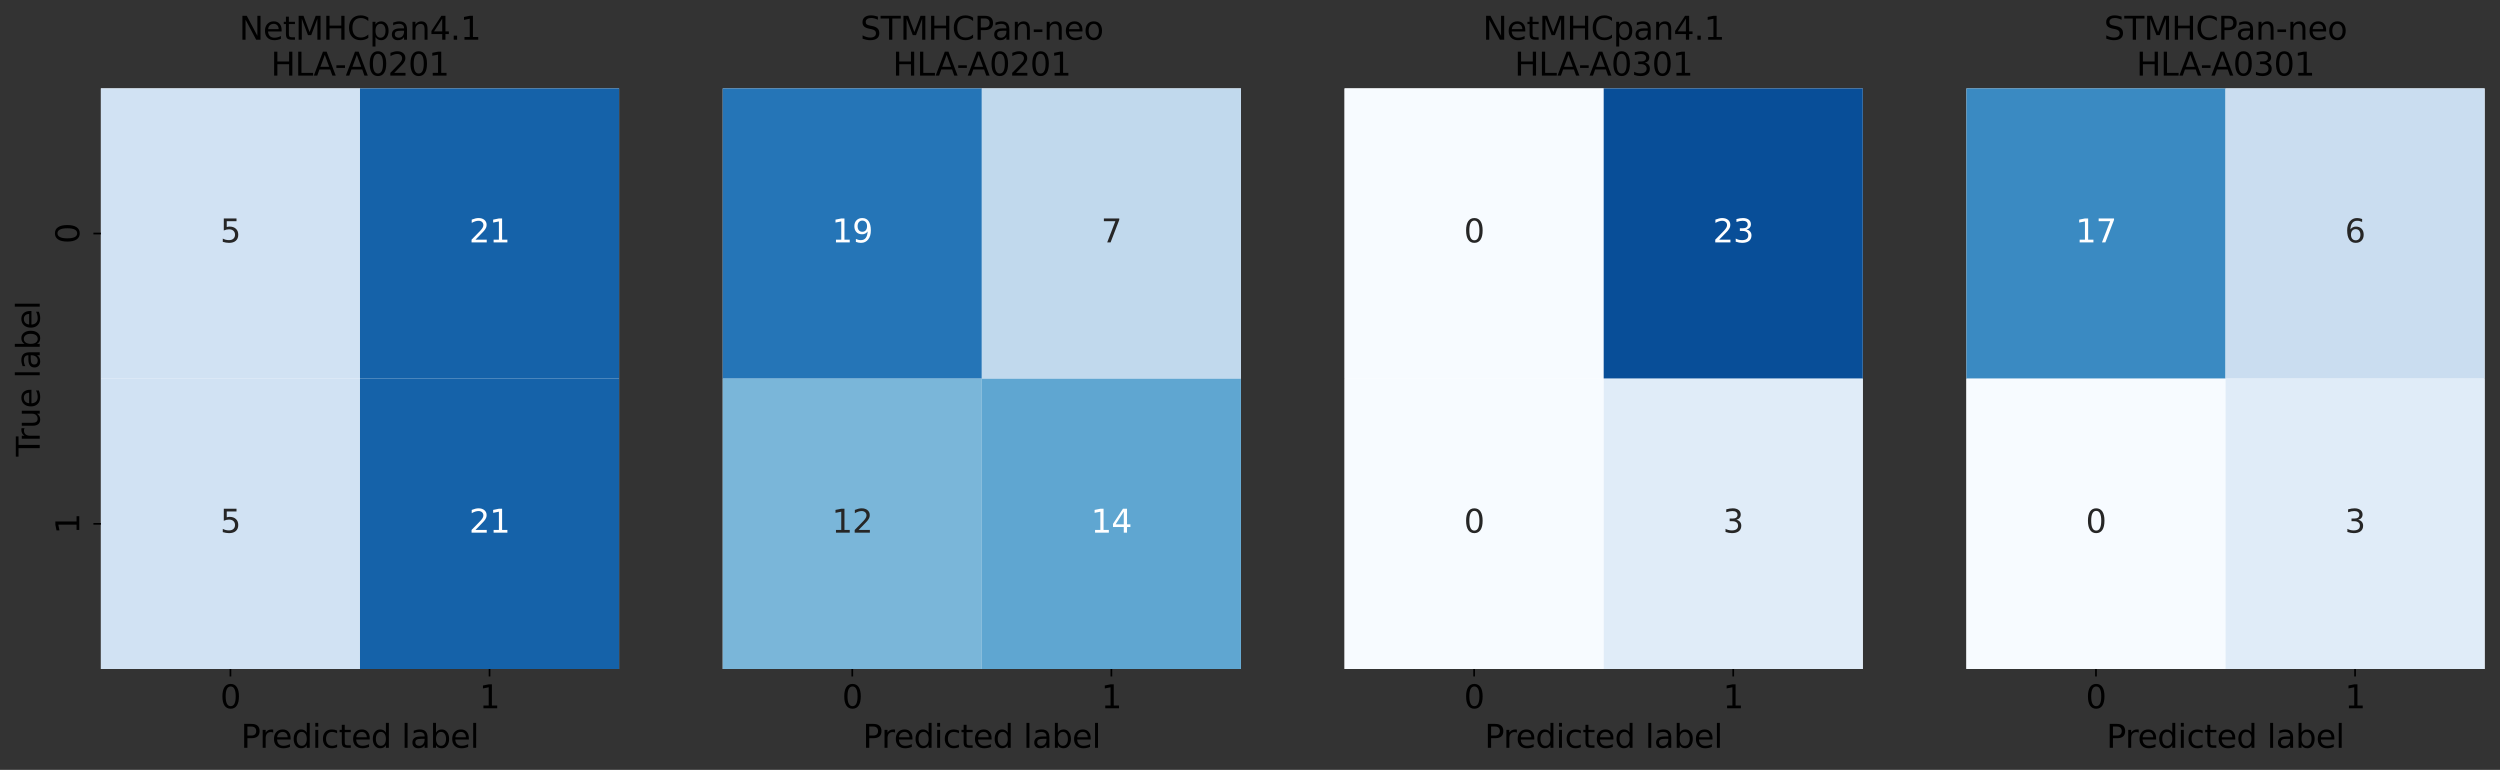 <?xml version="1.0" encoding="utf-8" standalone="no"?>
<!DOCTYPE svg PUBLIC "-//W3C//DTD SVG 1.1//EN"
  "http://www.w3.org/Graphics/SVG/1.1/DTD/svg11.dtd">
<svg height="360.429pt" version="1.1" viewBox="0 0 1170.434 360.429" width="1170.434pt" xmlns="http://www.w3.org/2000/svg" xmlns:xlink="http://www.w3.org/1999/xlink">
 <rect x="0" y="0" width="1170.434" height="360.429" fill="#333333" stroke="none"/>
 <defs>
  <style type="text/css">*{stroke-linecap:butt;stroke-linejoin:round;}</style>
 </defs>
 <g id="figure_1">
  <g id="patch_1">
   <path d="M 0 360.429 
L 1170.434 360.429 
L 1170.434 0 
L 0 0 
z
" style="fill:none;"/>
  </g>
  <g id="axes_1">
   <g id="patch_2">
    <path d="M 47.234 313.194 
L 289.843 313.194 
L 289.843 41.394 
L 47.234 41.394 
z
" style="fill:#ffffff;"/>
   </g>
   <g id="QuadMesh_1">
    <path clip-path="url(#pe5aacd79b6)" d="M 47.234 41.394 
L 168.539 41.394 
L 168.539 177.294 
L 47.234 177.294 
L 47.234 41.394 
" style="fill:#d1e2f3;stroke:#ffffff;stroke-width:0.01;"/>
    <path clip-path="url(#pe5aacd79b6)" d="M 168.539 41.394 
L 289.843 41.394 
L 289.843 177.294 
L 168.539 177.294 
L 168.539 41.394 
" style="fill:#1562a9;stroke:#ffffff;stroke-width:0.01;"/>
    <path clip-path="url(#pe5aacd79b6)" d="M 47.234 177.294 
L 168.539 177.294 
L 168.539 313.194 
L 47.234 313.194 
L 47.234 177.294 
" style="fill:#d1e2f3;stroke:#ffffff;stroke-width:0.01;"/>
    <path clip-path="url(#pe5aacd79b6)" d="M 168.539 177.294 
L 289.843 177.294 
L 289.843 313.194 
L 168.539 313.194 
L 168.539 177.294 
" style="fill:#1562a9;stroke:#ffffff;stroke-width:0.01;"/>
   </g>
   <g id="matplotlib.axis_1">
    <g id="xtick_1">
     <g id="line2d_1">
      <defs>
       <path d="M 0 0 
L 0 3.5 
" id="m36376e3951" style="stroke:#000000;stroke-width:0.8;"/>
      </defs>
      <g>
       <use style="stroke:#000000;stroke-width:0.8;" x="107.887" xlink:href="#m36376e3951" y="313.194"/>
      </g>
     </g>
     <g id="text_1">
      <!-- 0 -->
      <g transform="translate(103.115 331.592)scale(0.15 -0.15)">
       <defs>
        <path d="M 2034 4250 
Q 1547 4250 1301 3770 
Q 1056 3291 1056 2328 
Q 1056 1369 1301 889 
Q 1547 409 2034 409 
Q 2525 409 2770 889 
Q 3016 1369 3016 2328 
Q 3016 3291 2770 3770 
Q 2525 4250 2034 4250 
z
M 2034 4750 
Q 2819 4750 3233 4129 
Q 3647 3509 3647 2328 
Q 3647 1150 3233 529 
Q 2819 -91 2034 -91 
Q 1250 -91 836 529 
Q 422 1150 422 2328 
Q 422 3509 836 4129 
Q 1250 4750 2034 4750 
z
" id="DejaVuSans-30" transform="scale(0.016)"/>
       </defs>
       <use xlink:href="#DejaVuSans-30"/>
      </g>
     </g>
    </g>
    <g id="xtick_2">
     <g id="line2d_2">
      <g>
       <use style="stroke:#000000;stroke-width:0.8;" x="229.191" xlink:href="#m36376e3951" y="313.194"/>
      </g>
     </g>
     <g id="text_2">
      <!-- 1 -->
      <g transform="translate(224.419 331.592)scale(0.15 -0.15)">
       <defs>
        <path d="M 794 531 
L 1825 531 
L 1825 4091 
L 703 3866 
L 703 4441 
L 1819 4666 
L 2450 4666 
L 2450 531 
L 3481 531 
L 3481 0 
L 794 0 
L 794 531 
z
" id="DejaVuSans-31" transform="scale(0.016)"/>
       </defs>
       <use xlink:href="#DejaVuSans-31"/>
      </g>
     </g>
    </g>
    <g id="text_3">
     <!-- Predicted label -->
     <g transform="translate(112.81 350.109)scale(0.15 -0.15)">
      <defs>
       <path d="M 1259 4147 
L 1259 2394 
L 2053 2394 
Q 2494 2394 2734 2622 
Q 2975 2850 2975 3272 
Q 2975 3691 2734 3919 
Q 2494 4147 2053 4147 
L 1259 4147 
z
M 628 4666 
L 2053 4666 
Q 2838 4666 3239 4311 
Q 3641 3956 3641 3272 
Q 3641 2581 3239 2228 
Q 2838 1875 2053 1875 
L 1259 1875 
L 1259 0 
L 628 0 
L 628 4666 
z
" id="DejaVuSans-50" transform="scale(0.016)"/>
       <path d="M 2631 2963 
Q 2534 3019 2420 3045 
Q 2306 3072 2169 3072 
Q 1681 3072 1420 2755 
Q 1159 2438 1159 1844 
L 1159 0 
L 581 0 
L 581 3500 
L 1159 3500 
L 1159 2956 
Q 1341 3275 1631 3429 
Q 1922 3584 2338 3584 
Q 2397 3584 2469 3576 
Q 2541 3569 2628 3553 
L 2631 2963 
z
" id="DejaVuSans-72" transform="scale(0.016)"/>
       <path d="M 3597 1894 
L 3597 1613 
L 953 1613 
Q 991 1019 1311 708 
Q 1631 397 2203 397 
Q 2534 397 2845 478 
Q 3156 559 3463 722 
L 3463 178 
Q 3153 47 2828 -22 
Q 2503 -91 2169 -91 
Q 1331 -91 842 396 
Q 353 884 353 1716 
Q 353 2575 817 3079 
Q 1281 3584 2069 3584 
Q 2775 3584 3186 3129 
Q 3597 2675 3597 1894 
z
M 3022 2063 
Q 3016 2534 2758 2815 
Q 2500 3097 2075 3097 
Q 1594 3097 1305 2825 
Q 1016 2553 972 2059 
L 3022 2063 
z
" id="DejaVuSans-65" transform="scale(0.016)"/>
       <path d="M 2906 2969 
L 2906 4863 
L 3481 4863 
L 3481 0 
L 2906 0 
L 2906 525 
Q 2725 213 2448 61 
Q 2172 -91 1784 -91 
Q 1150 -91 751 415 
Q 353 922 353 1747 
Q 353 2572 751 3078 
Q 1150 3584 1784 3584 
Q 2172 3584 2448 3432 
Q 2725 3281 2906 2969 
z
M 947 1747 
Q 947 1113 1208 752 
Q 1469 391 1925 391 
Q 2381 391 2643 752 
Q 2906 1113 2906 1747 
Q 2906 2381 2643 2742 
Q 2381 3103 1925 3103 
Q 1469 3103 1208 2742 
Q 947 2381 947 1747 
z
" id="DejaVuSans-64" transform="scale(0.016)"/>
       <path d="M 603 3500 
L 1178 3500 
L 1178 0 
L 603 0 
L 603 3500 
z
M 603 4863 
L 1178 4863 
L 1178 4134 
L 603 4134 
L 603 4863 
z
" id="DejaVuSans-69" transform="scale(0.016)"/>
       <path d="M 3122 3366 
L 3122 2828 
Q 2878 2963 2633 3030 
Q 2388 3097 2138 3097 
Q 1578 3097 1268 2742 
Q 959 2388 959 1747 
Q 959 1106 1268 751 
Q 1578 397 2138 397 
Q 2388 397 2633 464 
Q 2878 531 3122 666 
L 3122 134 
Q 2881 22 2623 -34 
Q 2366 -91 2075 -91 
Q 1284 -91 818 406 
Q 353 903 353 1747 
Q 353 2603 823 3093 
Q 1294 3584 2113 3584 
Q 2378 3584 2631 3529 
Q 2884 3475 3122 3366 
z
" id="DejaVuSans-63" transform="scale(0.016)"/>
       <path d="M 1172 4494 
L 1172 3500 
L 2356 3500 
L 2356 3053 
L 1172 3053 
L 1172 1153 
Q 1172 725 1289 603 
Q 1406 481 1766 481 
L 2356 481 
L 2356 0 
L 1766 0 
Q 1100 0 847 248 
Q 594 497 594 1153 
L 594 3053 
L 172 3053 
L 172 3500 
L 594 3500 
L 594 4494 
L 1172 4494 
z
" id="DejaVuSans-74" transform="scale(0.016)"/>
       <path id="DejaVuSans-20" transform="scale(0.016)"/>
       <path d="M 603 4863 
L 1178 4863 
L 1178 0 
L 603 0 
L 603 4863 
z
" id="DejaVuSans-6c" transform="scale(0.016)"/>
       <path d="M 2194 1759 
Q 1497 1759 1228 1600 
Q 959 1441 959 1056 
Q 959 750 1161 570 
Q 1363 391 1709 391 
Q 2188 391 2477 730 
Q 2766 1069 2766 1631 
L 2766 1759 
L 2194 1759 
z
M 3341 1997 
L 3341 0 
L 2766 0 
L 2766 531 
Q 2569 213 2275 61 
Q 1981 -91 1556 -91 
Q 1019 -91 701 211 
Q 384 513 384 1019 
Q 384 1609 779 1909 
Q 1175 2209 1959 2209 
L 2766 2209 
L 2766 2266 
Q 2766 2663 2505 2880 
Q 2244 3097 1772 3097 
Q 1472 3097 1187 3025 
Q 903 2953 641 2809 
L 641 3341 
Q 956 3463 1253 3523 
Q 1550 3584 1831 3584 
Q 2591 3584 2966 3190 
Q 3341 2797 3341 1997 
z
" id="DejaVuSans-61" transform="scale(0.016)"/>
       <path d="M 3116 1747 
Q 3116 2381 2855 2742 
Q 2594 3103 2138 3103 
Q 1681 3103 1420 2742 
Q 1159 2381 1159 1747 
Q 1159 1113 1420 752 
Q 1681 391 2138 391 
Q 2594 391 2855 752 
Q 3116 1113 3116 1747 
z
M 1159 2969 
Q 1341 3281 1617 3432 
Q 1894 3584 2278 3584 
Q 2916 3584 3314 3078 
Q 3713 2572 3713 1747 
Q 3713 922 3314 415 
Q 2916 -91 2278 -91 
Q 1894 -91 1617 61 
Q 1341 213 1159 525 
L 1159 0 
L 581 0 
L 581 4863 
L 1159 4863 
L 1159 2969 
z
" id="DejaVuSans-62" transform="scale(0.016)"/>
      </defs>
      <use xlink:href="#DejaVuSans-50"/>
      <use x="58.553" xlink:href="#DejaVuSans-72"/>
      <use x="97.416" xlink:href="#DejaVuSans-65"/>
      <use x="158.939" xlink:href="#DejaVuSans-64"/>
      <use x="222.416" xlink:href="#DejaVuSans-69"/>
      <use x="250.199" xlink:href="#DejaVuSans-63"/>
      <use x="305.18" xlink:href="#DejaVuSans-74"/>
      <use x="344.389" xlink:href="#DejaVuSans-65"/>
      <use x="405.912" xlink:href="#DejaVuSans-64"/>
      <use x="469.389" xlink:href="#DejaVuSans-20"/>
      <use x="501.176" xlink:href="#DejaVuSans-6c"/>
      <use x="528.959" xlink:href="#DejaVuSans-61"/>
      <use x="590.238" xlink:href="#DejaVuSans-62"/>
      <use x="653.715" xlink:href="#DejaVuSans-65"/>
      <use x="715.238" xlink:href="#DejaVuSans-6c"/>
     </g>
    </g>
   </g>
   <g id="matplotlib.axis_2">
    <g id="ytick_1">
     <g id="line2d_3">
      <defs>
       <path d="M 0 0 
L -3.5 0 
" id="mc9dd0a109a" style="stroke:#000000;stroke-width:0.8;"/>
      </defs>
      <g>
       <use style="stroke:#000000;stroke-width:0.8;" x="47.234" xlink:href="#mc9dd0a109a" y="109.344"/>
      </g>
     </g>
     <g id="text_4">
      <!-- 0 -->
      <g transform="translate(37.115 114.116)rotate(-90)scale(0.15 -0.15)">
       <use xlink:href="#DejaVuSans-30"/>
      </g>
     </g>
    </g>
    <g id="ytick_2">
     <g id="line2d_4">
      <g>
       <use style="stroke:#000000;stroke-width:0.8;" x="47.234" xlink:href="#mc9dd0a109a" y="245.244"/>
      </g>
     </g>
     <g id="text_5">
      <!-- 1 -->
      <g transform="translate(37.115 250.016)rotate(-90)scale(0.15 -0.15)">
       <use xlink:href="#DejaVuSans-31"/>
      </g>
     </g>
    </g>
    <g id="text_6">
     <!-- True label -->
     <g transform="translate(18.598 213.743)rotate(-90)scale(0.15 -0.15)">
      <defs>
       <path d="M -19 4666 
L 3928 4666 
L 3928 4134 
L 2272 4134 
L 2272 0 
L 1638 0 
L 1638 4134 
L -19 4134 
L -19 4666 
z
" id="DejaVuSans-54" transform="scale(0.016)"/>
       <path d="M 544 1381 
L 544 3500 
L 1119 3500 
L 1119 1403 
Q 1119 906 1312 657 
Q 1506 409 1894 409 
Q 2359 409 2629 706 
Q 2900 1003 2900 1516 
L 2900 3500 
L 3475 3500 
L 3475 0 
L 2900 0 
L 2900 538 
Q 2691 219 2414 64 
Q 2138 -91 1772 -91 
Q 1169 -91 856 284 
Q 544 659 544 1381 
z
M 1991 3584 
L 1991 3584 
z
" id="DejaVuSans-75" transform="scale(0.016)"/>
      </defs>
      <use xlink:href="#DejaVuSans-54"/>
      <use x="46.334" xlink:href="#DejaVuSans-72"/>
      <use x="87.447" xlink:href="#DejaVuSans-75"/>
      <use x="150.826" xlink:href="#DejaVuSans-65"/>
      <use x="212.35" xlink:href="#DejaVuSans-20"/>
      <use x="244.137" xlink:href="#DejaVuSans-6c"/>
      <use x="271.92" xlink:href="#DejaVuSans-61"/>
      <use x="333.199" xlink:href="#DejaVuSans-62"/>
      <use x="396.676" xlink:href="#DejaVuSans-65"/>
      <use x="458.199" xlink:href="#DejaVuSans-6c"/>
     </g>
    </g>
   </g>
   <g id="text_7">
    <!-- 5 -->
    <g style="fill:#262626;" transform="translate(103.115 113.483)scale(0.15 -0.15)">
     <defs>
      <path d="M 691 4666 
L 3169 4666 
L 3169 4134 
L 1269 4134 
L 1269 2991 
Q 1406 3038 1543 3061 
Q 1681 3084 1819 3084 
Q 2600 3084 3056 2656 
Q 3513 2228 3513 1497 
Q 3513 744 3044 326 
Q 2575 -91 1722 -91 
Q 1428 -91 1123 -41 
Q 819 9 494 109 
L 494 744 
Q 775 591 1075 516 
Q 1375 441 1709 441 
Q 2250 441 2565 725 
Q 2881 1009 2881 1497 
Q 2881 1984 2565 2268 
Q 2250 2553 1709 2553 
Q 1456 2553 1204 2497 
Q 953 2441 691 2322 
L 691 4666 
z
" id="DejaVuSans-35" transform="scale(0.016)"/>
     </defs>
     <use xlink:href="#DejaVuSans-35"/>
    </g>
   </g>
   <g id="text_8">
    <!-- 21 -->
    <g style="fill:#ffffff;" transform="translate(219.647 113.483)scale(0.15 -0.15)">
     <defs>
      <path d="M 1228 531 
L 3431 531 
L 3431 0 
L 469 0 
L 469 531 
Q 828 903 1448 1529 
Q 2069 2156 2228 2338 
Q 2531 2678 2651 2914 
Q 2772 3150 2772 3378 
Q 2772 3750 2511 3984 
Q 2250 4219 1831 4219 
Q 1534 4219 1204 4116 
Q 875 4013 500 3803 
L 500 4441 
Q 881 4594 1212 4672 
Q 1544 4750 1819 4750 
Q 2544 4750 2975 4387 
Q 3406 4025 3406 3419 
Q 3406 3131 3298 2873 
Q 3191 2616 2906 2266 
Q 2828 2175 2409 1742 
Q 1991 1309 1228 531 
z
" id="DejaVuSans-32" transform="scale(0.016)"/>
     </defs>
     <use xlink:href="#DejaVuSans-32"/>
     <use x="63.623" xlink:href="#DejaVuSans-31"/>
    </g>
   </g>
   <g id="text_9">
    <!-- 5 -->
    <g style="fill:#262626;" transform="translate(103.115 249.383)scale(0.15 -0.15)">
     <use xlink:href="#DejaVuSans-35"/>
    </g>
   </g>
   <g id="text_10">
    <!-- 21 -->
    <g style="fill:#ffffff;" transform="translate(219.647 249.383)scale(0.15 -0.15)">
     <use xlink:href="#DejaVuSans-32"/>
     <use x="63.623" xlink:href="#DejaVuSans-31"/>
    </g>
   </g>
   <g id="text_11">
    <!-- NetMHCpan4.1 -->
    <g transform="translate(111.986 18.598)scale(0.15 -0.15)">
     <defs>
      <path d="M 628 4666 
L 1478 4666 
L 3547 763 
L 3547 4666 
L 4159 4666 
L 4159 0 
L 3309 0 
L 1241 3903 
L 1241 0 
L 628 0 
L 628 4666 
z
" id="DejaVuSans-4e" transform="scale(0.016)"/>
      <path d="M 628 4666 
L 1569 4666 
L 2759 1491 
L 3956 4666 
L 4897 4666 
L 4897 0 
L 4281 0 
L 4281 4097 
L 3078 897 
L 2444 897 
L 1241 4097 
L 1241 0 
L 628 0 
L 628 4666 
z
" id="DejaVuSans-4d" transform="scale(0.016)"/>
      <path d="M 628 4666 
L 1259 4666 
L 1259 2753 
L 3553 2753 
L 3553 4666 
L 4184 4666 
L 4184 0 
L 3553 0 
L 3553 2222 
L 1259 2222 
L 1259 0 
L 628 0 
L 628 4666 
z
" id="DejaVuSans-48" transform="scale(0.016)"/>
      <path d="M 4122 4306 
L 4122 3641 
Q 3803 3938 3442 4084 
Q 3081 4231 2675 4231 
Q 1875 4231 1450 3742 
Q 1025 3253 1025 2328 
Q 1025 1406 1450 917 
Q 1875 428 2675 428 
Q 3081 428 3442 575 
Q 3803 722 4122 1019 
L 4122 359 
Q 3791 134 3420 21 
Q 3050 -91 2638 -91 
Q 1578 -91 968 557 
Q 359 1206 359 2328 
Q 359 3453 968 4101 
Q 1578 4750 2638 4750 
Q 3056 4750 3426 4639 
Q 3797 4528 4122 4306 
z
" id="DejaVuSans-43" transform="scale(0.016)"/>
      <path d="M 1159 525 
L 1159 -1331 
L 581 -1331 
L 581 3500 
L 1159 3500 
L 1159 2969 
Q 1341 3281 1617 3432 
Q 1894 3584 2278 3584 
Q 2916 3584 3314 3078 
Q 3713 2572 3713 1747 
Q 3713 922 3314 415 
Q 2916 -91 2278 -91 
Q 1894 -91 1617 61 
Q 1341 213 1159 525 
z
M 3116 1747 
Q 3116 2381 2855 2742 
Q 2594 3103 2138 3103 
Q 1681 3103 1420 2742 
Q 1159 2381 1159 1747 
Q 1159 1113 1420 752 
Q 1681 391 2138 391 
Q 2594 391 2855 752 
Q 3116 1113 3116 1747 
z
" id="DejaVuSans-70" transform="scale(0.016)"/>
      <path d="M 3513 2113 
L 3513 0 
L 2938 0 
L 2938 2094 
Q 2938 2591 2744 2837 
Q 2550 3084 2163 3084 
Q 1697 3084 1428 2787 
Q 1159 2491 1159 1978 
L 1159 0 
L 581 0 
L 581 3500 
L 1159 3500 
L 1159 2956 
Q 1366 3272 1645 3428 
Q 1925 3584 2291 3584 
Q 2894 3584 3203 3211 
Q 3513 2838 3513 2113 
z
" id="DejaVuSans-6e" transform="scale(0.016)"/>
      <path d="M 2419 4116 
L 825 1625 
L 2419 1625 
L 2419 4116 
z
M 2253 4666 
L 3047 4666 
L 3047 1625 
L 3713 1625 
L 3713 1100 
L 3047 1100 
L 3047 0 
L 2419 0 
L 2419 1100 
L 313 1100 
L 313 1709 
L 2253 4666 
z
" id="DejaVuSans-34" transform="scale(0.016)"/>
      <path d="M 684 794 
L 1344 794 
L 1344 0 
L 684 0 
L 684 794 
z
" id="DejaVuSans-2e" transform="scale(0.016)"/>
     </defs>
     <use xlink:href="#DejaVuSans-4e"/>
     <use x="74.805" xlink:href="#DejaVuSans-65"/>
     <use x="136.328" xlink:href="#DejaVuSans-74"/>
     <use x="175.537" xlink:href="#DejaVuSans-4d"/>
     <use x="261.816" xlink:href="#DejaVuSans-48"/>
     <use x="337.012" xlink:href="#DejaVuSans-43"/>
     <use x="406.836" xlink:href="#DejaVuSans-70"/>
     <use x="470.312" xlink:href="#DejaVuSans-61"/>
     <use x="531.592" xlink:href="#DejaVuSans-6e"/>
     <use x="594.971" xlink:href="#DejaVuSans-34"/>
     <use x="658.594" xlink:href="#DejaVuSans-2e"/>
     <use x="690.381" xlink:href="#DejaVuSans-31"/>
    </g>
    <!-- HLA-A0201 -->
    <g transform="translate(126.834 35.394)scale(0.15 -0.15)">
     <defs>
      <path d="M 628 4666 
L 1259 4666 
L 1259 531 
L 3531 531 
L 3531 0 
L 628 0 
L 628 4666 
z
" id="DejaVuSans-4c" transform="scale(0.016)"/>
      <path d="M 2188 4044 
L 1331 1722 
L 3047 1722 
L 2188 4044 
z
M 1831 4666 
L 2547 4666 
L 4325 0 
L 3669 0 
L 3244 1197 
L 1141 1197 
L 716 0 
L 50 0 
L 1831 4666 
z
" id="DejaVuSans-41" transform="scale(0.016)"/>
      <path d="M 313 2009 
L 1997 2009 
L 1997 1497 
L 313 1497 
L 313 2009 
z
" id="DejaVuSans-2d" transform="scale(0.016)"/>
     </defs>
     <use xlink:href="#DejaVuSans-48"/>
     <use x="75.195" xlink:href="#DejaVuSans-4c"/>
     <use x="133.158" xlink:href="#DejaVuSans-41"/>
     <use x="199.316" xlink:href="#DejaVuSans-2d"/>
     <use x="233.15" xlink:href="#DejaVuSans-41"/>
     <use x="301.559" xlink:href="#DejaVuSans-30"/>
     <use x="365.182" xlink:href="#DejaVuSans-32"/>
     <use x="428.805" xlink:href="#DejaVuSans-30"/>
     <use x="492.428" xlink:href="#DejaVuSans-31"/>
    </g>
   </g>
  </g>
  <g id="axes_2">
   <g id="patch_3">
    <path d="M 338.365 313.194 
L 580.974 313.194 
L 580.974 41.394 
L 338.365 41.394 
z
" style="fill:#ffffff;"/>
   </g>
   <g id="QuadMesh_2">
    <path clip-path="url(#p59abe213c3)" d="M 338.365 41.394 
L 459.669 41.394 
L 459.669 177.294 
L 338.365 177.294 
L 338.365 41.394 
" style="fill:#2575b7;stroke:#ffffff;stroke-width:0.01;"/>
    <path clip-path="url(#p59abe213c3)" d="M 459.669 41.394 
L 580.974 41.394 
L 580.974 177.294 
L 459.669 177.294 
L 459.669 41.394 
" style="fill:#c1d9ed;stroke:#ffffff;stroke-width:0.01;"/>
    <path clip-path="url(#p59abe213c3)" d="M 338.365 177.294 
L 459.669 177.294 
L 459.669 313.194 
L 338.365 313.194 
L 338.365 177.294 
" style="fill:#7ab6d9;stroke:#ffffff;stroke-width:0.01;"/>
    <path clip-path="url(#p59abe213c3)" d="M 459.669 177.294 
L 580.974 177.294 
L 580.974 313.194 
L 459.669 313.194 
L 459.669 177.294 
" style="fill:#5fa6d1;stroke:#ffffff;stroke-width:0.01;"/>
   </g>
   <g id="matplotlib.axis_3">
    <g id="xtick_3">
     <g id="line2d_5">
      <g>
       <use style="stroke:#000000;stroke-width:0.8;" x="399.017" xlink:href="#m36376e3951" y="313.194"/>
      </g>
     </g>
     <g id="text_12">
      <!-- 0 -->
      <g transform="translate(394.245 331.592)scale(0.15 -0.15)">
       <use xlink:href="#DejaVuSans-30"/>
      </g>
     </g>
    </g>
    <g id="xtick_4">
     <g id="line2d_6">
      <g>
       <use style="stroke:#000000;stroke-width:0.8;" x="520.321" xlink:href="#m36376e3951" y="313.194"/>
      </g>
     </g>
     <g id="text_13">
      <!-- 1 -->
      <g transform="translate(515.549 331.592)scale(0.15 -0.15)">
       <use xlink:href="#DejaVuSans-31"/>
      </g>
     </g>
    </g>
    <g id="text_14">
     <!-- Predicted label -->
     <g transform="translate(403.941 350.109)scale(0.15 -0.15)">
      <use xlink:href="#DejaVuSans-50"/>
      <use x="58.553" xlink:href="#DejaVuSans-72"/>
      <use x="97.416" xlink:href="#DejaVuSans-65"/>
      <use x="158.939" xlink:href="#DejaVuSans-64"/>
      <use x="222.416" xlink:href="#DejaVuSans-69"/>
      <use x="250.199" xlink:href="#DejaVuSans-63"/>
      <use x="305.18" xlink:href="#DejaVuSans-74"/>
      <use x="344.389" xlink:href="#DejaVuSans-65"/>
      <use x="405.912" xlink:href="#DejaVuSans-64"/>
      <use x="469.389" xlink:href="#DejaVuSans-20"/>
      <use x="501.176" xlink:href="#DejaVuSans-6c"/>
      <use x="528.959" xlink:href="#DejaVuSans-61"/>
      <use x="590.238" xlink:href="#DejaVuSans-62"/>
      <use x="653.715" xlink:href="#DejaVuSans-65"/>
      <use x="715.238" xlink:href="#DejaVuSans-6c"/>
     </g>
    </g>
   </g>
   <g id="matplotlib.axis_4">
    <g id="ytick_3"/>
    <g id="ytick_4"/>
   </g>
   <g id="text_15">
    <!-- 19 -->
    <g style="fill:#ffffff;" transform="translate(389.473 113.483)scale(0.15 -0.15)">
     <defs>
      <path d="M 703 97 
L 703 672 
Q 941 559 1184 500 
Q 1428 441 1663 441 
Q 2288 441 2617 861 
Q 2947 1281 2994 2138 
Q 2813 1869 2534 1725 
Q 2256 1581 1919 1581 
Q 1219 1581 811 2004 
Q 403 2428 403 3163 
Q 403 3881 828 4315 
Q 1253 4750 1959 4750 
Q 2769 4750 3195 4129 
Q 3622 3509 3622 2328 
Q 3622 1225 3098 567 
Q 2575 -91 1691 -91 
Q 1453 -91 1209 -44 
Q 966 3 703 97 
z
M 1959 2075 
Q 2384 2075 2632 2365 
Q 2881 2656 2881 3163 
Q 2881 3666 2632 3958 
Q 2384 4250 1959 4250 
Q 1534 4250 1286 3958 
Q 1038 3666 1038 3163 
Q 1038 2656 1286 2365 
Q 1534 2075 1959 2075 
z
" id="DejaVuSans-39" transform="scale(0.016)"/>
     </defs>
     <use xlink:href="#DejaVuSans-31"/>
     <use x="63.623" xlink:href="#DejaVuSans-39"/>
    </g>
   </g>
   <g id="text_16">
    <!-- 7 -->
    <g style="fill:#262626;" transform="translate(515.549 113.483)scale(0.15 -0.15)">
     <defs>
      <path d="M 525 4666 
L 3525 4666 
L 3525 4397 
L 1831 0 
L 1172 0 
L 2766 4134 
L 525 4134 
L 525 4666 
z
" id="DejaVuSans-37" transform="scale(0.016)"/>
     </defs>
     <use xlink:href="#DejaVuSans-37"/>
    </g>
   </g>
   <g id="text_17">
    <!-- 12 -->
    <g style="fill:#262626;" transform="translate(389.473 249.383)scale(0.15 -0.15)">
     <use xlink:href="#DejaVuSans-31"/>
     <use x="63.623" xlink:href="#DejaVuSans-32"/>
    </g>
   </g>
   <g id="text_18">
    <!-- 14 -->
    <g style="fill:#ffffff;" transform="translate(510.778 249.383)scale(0.15 -0.15)">
     <use xlink:href="#DejaVuSans-31"/>
     <use x="63.623" xlink:href="#DejaVuSans-34"/>
    </g>
   </g>
   <g id="text_19">
    <!-- STMHCPan-neo -->
    <g transform="translate(402.782 18.598)scale(0.15 -0.15)">
     <defs>
      <path d="M 3425 4513 
L 3425 3897 
Q 3066 4069 2747 4153 
Q 2428 4238 2131 4238 
Q 1616 4238 1336 4038 
Q 1056 3838 1056 3469 
Q 1056 3159 1242 3001 
Q 1428 2844 1947 2747 
L 2328 2669 
Q 3034 2534 3370 2195 
Q 3706 1856 3706 1288 
Q 3706 609 3251 259 
Q 2797 -91 1919 -91 
Q 1588 -91 1214 -16 
Q 841 59 441 206 
L 441 856 
Q 825 641 1194 531 
Q 1563 422 1919 422 
Q 2459 422 2753 634 
Q 3047 847 3047 1241 
Q 3047 1584 2836 1778 
Q 2625 1972 2144 2069 
L 1759 2144 
Q 1053 2284 737 2584 
Q 422 2884 422 3419 
Q 422 4038 858 4394 
Q 1294 4750 2059 4750 
Q 2388 4750 2728 4690 
Q 3069 4631 3425 4513 
z
" id="DejaVuSans-53" transform="scale(0.016)"/>
      <path d="M 1959 3097 
Q 1497 3097 1228 2736 
Q 959 2375 959 1747 
Q 959 1119 1226 758 
Q 1494 397 1959 397 
Q 2419 397 2687 759 
Q 2956 1122 2956 1747 
Q 2956 2369 2687 2733 
Q 2419 3097 1959 3097 
z
M 1959 3584 
Q 2709 3584 3137 3096 
Q 3566 2609 3566 1747 
Q 3566 888 3137 398 
Q 2709 -91 1959 -91 
Q 1206 -91 779 398 
Q 353 888 353 1747 
Q 353 2609 779 3096 
Q 1206 3584 1959 3584 
z
" id="DejaVuSans-6f" transform="scale(0.016)"/>
     </defs>
     <use xlink:href="#DejaVuSans-53"/>
     <use x="63.477" xlink:href="#DejaVuSans-54"/>
     <use x="124.561" xlink:href="#DejaVuSans-4d"/>
     <use x="210.84" xlink:href="#DejaVuSans-48"/>
     <use x="286.035" xlink:href="#DejaVuSans-43"/>
     <use x="355.859" xlink:href="#DejaVuSans-50"/>
     <use x="411.662" xlink:href="#DejaVuSans-61"/>
     <use x="472.941" xlink:href="#DejaVuSans-6e"/>
     <use x="536.32" xlink:href="#DejaVuSans-2d"/>
     <use x="572.404" xlink:href="#DejaVuSans-6e"/>
     <use x="635.783" xlink:href="#DejaVuSans-65"/>
     <use x="697.307" xlink:href="#DejaVuSans-6f"/>
    </g>
    <!-- HLA-A0201 -->
    <g transform="translate(417.964 35.394)scale(0.15 -0.15)">
     <use xlink:href="#DejaVuSans-48"/>
     <use x="75.195" xlink:href="#DejaVuSans-4c"/>
     <use x="133.158" xlink:href="#DejaVuSans-41"/>
     <use x="199.316" xlink:href="#DejaVuSans-2d"/>
     <use x="233.15" xlink:href="#DejaVuSans-41"/>
     <use x="301.559" xlink:href="#DejaVuSans-30"/>
     <use x="365.182" xlink:href="#DejaVuSans-32"/>
     <use x="428.805" xlink:href="#DejaVuSans-30"/>
     <use x="492.428" xlink:href="#DejaVuSans-31"/>
    </g>
   </g>
  </g>
  <g id="axes_3">
   <g id="patch_4">
    <path d="M 629.495 313.194 
L 872.104 313.194 
L 872.104 41.394 
L 629.495 41.394 
z
" style="fill:#ffffff;"/>
   </g>
   <g id="QuadMesh_3">
    <path clip-path="url(#p36c2896d6b)" d="M 629.495 41.394 
L 750.8 41.394 
L 750.8 177.294 
L 629.495 177.294 
L 629.495 41.394 
" style="fill:#f7fbff;stroke:#ffffff;stroke-width:0.01;"/>
    <path clip-path="url(#p36c2896d6b)" d="M 750.8 41.394 
L 872.104 41.394 
L 872.104 177.294 
L 750.8 177.294 
L 750.8 41.394 
" style="fill:#084e98;stroke:#ffffff;stroke-width:0.01;"/>
    <path clip-path="url(#p36c2896d6b)" d="M 629.495 177.294 
L 750.8 177.294 
L 750.8 313.194 
L 629.495 313.194 
L 629.495 177.294 
" style="fill:#f7fbff;stroke:#ffffff;stroke-width:0.01;"/>
    <path clip-path="url(#p36c2896d6b)" d="M 750.8 177.294 
L 872.104 177.294 
L 872.104 313.194 
L 750.8 313.194 
L 750.8 177.294 
" style="fill:#e0ecf8;stroke:#ffffff;stroke-width:0.01;"/>
   </g>
   <g id="matplotlib.axis_5">
    <g id="xtick_5">
     <g id="line2d_7">
      <g>
       <use style="stroke:#000000;stroke-width:0.8;" x="690.147" xlink:href="#m36376e3951" y="313.194"/>
      </g>
     </g>
     <g id="text_20">
      <!-- 0 -->
      <g transform="translate(685.376 331.592)scale(0.15 -0.15)">
       <use xlink:href="#DejaVuSans-30"/>
      </g>
     </g>
    </g>
    <g id="xtick_6">
     <g id="line2d_8">
      <g>
       <use style="stroke:#000000;stroke-width:0.8;" x="811.452" xlink:href="#m36376e3951" y="313.194"/>
      </g>
     </g>
     <g id="text_21">
      <!-- 1 -->
      <g transform="translate(806.68 331.592)scale(0.15 -0.15)">
       <use xlink:href="#DejaVuSans-31"/>
      </g>
     </g>
    </g>
    <g id="text_22">
     <!-- Predicted label -->
     <g transform="translate(695.071 350.109)scale(0.15 -0.15)">
      <use xlink:href="#DejaVuSans-50"/>
      <use x="58.553" xlink:href="#DejaVuSans-72"/>
      <use x="97.416" xlink:href="#DejaVuSans-65"/>
      <use x="158.939" xlink:href="#DejaVuSans-64"/>
      <use x="222.416" xlink:href="#DejaVuSans-69"/>
      <use x="250.199" xlink:href="#DejaVuSans-63"/>
      <use x="305.18" xlink:href="#DejaVuSans-74"/>
      <use x="344.389" xlink:href="#DejaVuSans-65"/>
      <use x="405.912" xlink:href="#DejaVuSans-64"/>
      <use x="469.389" xlink:href="#DejaVuSans-20"/>
      <use x="501.176" xlink:href="#DejaVuSans-6c"/>
      <use x="528.959" xlink:href="#DejaVuSans-61"/>
      <use x="590.238" xlink:href="#DejaVuSans-62"/>
      <use x="653.715" xlink:href="#DejaVuSans-65"/>
      <use x="715.238" xlink:href="#DejaVuSans-6c"/>
     </g>
    </g>
   </g>
   <g id="matplotlib.axis_6">
    <g id="ytick_5"/>
    <g id="ytick_6"/>
   </g>
   <g id="text_23">
    <!-- 0 -->
    <g style="fill:#262626;" transform="translate(685.376 113.483)scale(0.15 -0.15)">
     <use xlink:href="#DejaVuSans-30"/>
    </g>
   </g>
   <g id="text_24">
    <!-- 23 -->
    <g style="fill:#ffffff;" transform="translate(801.908 113.483)scale(0.15 -0.15)">
     <defs>
      <path d="M 2597 2516 
Q 3050 2419 3304 2112 
Q 3559 1806 3559 1356 
Q 3559 666 3084 287 
Q 2609 -91 1734 -91 
Q 1441 -91 1130 -33 
Q 819 25 488 141 
L 488 750 
Q 750 597 1062 519 
Q 1375 441 1716 441 
Q 2309 441 2620 675 
Q 2931 909 2931 1356 
Q 2931 1769 2642 2001 
Q 2353 2234 1838 2234 
L 1294 2234 
L 1294 2753 
L 1863 2753 
Q 2328 2753 2575 2939 
Q 2822 3125 2822 3475 
Q 2822 3834 2567 4026 
Q 2313 4219 1838 4219 
Q 1578 4219 1281 4162 
Q 984 4106 628 3988 
L 628 4550 
Q 988 4650 1302 4700 
Q 1616 4750 1894 4750 
Q 2613 4750 3031 4423 
Q 3450 4097 3450 3541 
Q 3450 3153 3228 2886 
Q 3006 2619 2597 2516 
z
" id="DejaVuSans-33" transform="scale(0.016)"/>
     </defs>
     <use xlink:href="#DejaVuSans-32"/>
     <use x="63.623" xlink:href="#DejaVuSans-33"/>
    </g>
   </g>
   <g id="text_25">
    <!-- 0 -->
    <g style="fill:#262626;" transform="translate(685.376 249.383)scale(0.15 -0.15)">
     <use xlink:href="#DejaVuSans-30"/>
    </g>
   </g>
   <g id="text_26">
    <!-- 3 -->
    <g style="fill:#262626;" transform="translate(806.68 249.383)scale(0.15 -0.15)">
     <use xlink:href="#DejaVuSans-33"/>
    </g>
   </g>
   <g id="text_27">
    <!-- NetMHCpan4.1 -->
    <g transform="translate(694.247 18.598)scale(0.15 -0.15)">
     <use xlink:href="#DejaVuSans-4e"/>
     <use x="74.805" xlink:href="#DejaVuSans-65"/>
     <use x="136.328" xlink:href="#DejaVuSans-74"/>
     <use x="175.537" xlink:href="#DejaVuSans-4d"/>
     <use x="261.816" xlink:href="#DejaVuSans-48"/>
     <use x="337.012" xlink:href="#DejaVuSans-43"/>
     <use x="406.836" xlink:href="#DejaVuSans-70"/>
     <use x="470.312" xlink:href="#DejaVuSans-61"/>
     <use x="531.592" xlink:href="#DejaVuSans-6e"/>
     <use x="594.971" xlink:href="#DejaVuSans-34"/>
     <use x="658.594" xlink:href="#DejaVuSans-2e"/>
     <use x="690.381" xlink:href="#DejaVuSans-31"/>
    </g>
    <!-- HLA-A0301 -->
    <g transform="translate(709.095 35.394)scale(0.15 -0.15)">
     <use xlink:href="#DejaVuSans-48"/>
     <use x="75.195" xlink:href="#DejaVuSans-4c"/>
     <use x="133.158" xlink:href="#DejaVuSans-41"/>
     <use x="199.316" xlink:href="#DejaVuSans-2d"/>
     <use x="233.15" xlink:href="#DejaVuSans-41"/>
     <use x="301.559" xlink:href="#DejaVuSans-30"/>
     <use x="365.182" xlink:href="#DejaVuSans-33"/>
     <use x="428.805" xlink:href="#DejaVuSans-30"/>
     <use x="492.428" xlink:href="#DejaVuSans-31"/>
    </g>
   </g>
  </g>
  <g id="axes_4">
   <g id="patch_5">
    <path d="M 920.626 313.194 
L 1163.234 313.194 
L 1163.234 41.394 
L 920.626 41.394 
z
" style="fill:#ffffff;"/>
   </g>
   <g id="QuadMesh_4">
    <path clip-path="url(#p8554418ae1)" d="M 920.626 41.394 
L 1041.93 41.394 
L 1041.93 177.294 
L 920.626 177.294 
L 920.626 41.394 
" style="fill:#3a8ac2;stroke:#ffffff;stroke-width:0.01;"/>
    <path clip-path="url(#p8554418ae1)" d="M 1041.93 41.394 
L 1163.234 41.394 
L 1163.234 177.294 
L 1041.93 177.294 
L 1041.93 41.394 
" style="fill:#caddf0;stroke:#ffffff;stroke-width:0.01;"/>
    <path clip-path="url(#p8554418ae1)" d="M 920.626 177.294 
L 1041.93 177.294 
L 1041.93 313.194 
L 920.626 313.194 
L 920.626 177.294 
" style="fill:#f7fbff;stroke:#ffffff;stroke-width:0.01;"/>
    <path clip-path="url(#p8554418ae1)" d="M 1041.93 177.294 
L 1163.234 177.294 
L 1163.234 313.194 
L 1041.93 313.194 
L 1041.93 177.294 
" style="fill:#e0ecf8;stroke:#ffffff;stroke-width:0.01;"/>
   </g>
   <g id="matplotlib.axis_7">
    <g id="xtick_7">
     <g id="line2d_9">
      <g>
       <use style="stroke:#000000;stroke-width:0.8;" x="981.278" xlink:href="#m36376e3951" y="313.194"/>
      </g>
     </g>
     <g id="text_28">
      <!-- 0 -->
      <g transform="translate(976.506 331.592)scale(0.15 -0.15)">
       <use xlink:href="#DejaVuSans-30"/>
      </g>
     </g>
    </g>
    <g id="xtick_8">
     <g id="line2d_10">
      <g>
       <use style="stroke:#000000;stroke-width:0.8;" x="1102.582" xlink:href="#m36376e3951" y="313.194"/>
      </g>
     </g>
     <g id="text_29">
      <!-- 1 -->
      <g transform="translate(1097.81 331.592)scale(0.15 -0.15)">
       <use xlink:href="#DejaVuSans-31"/>
      </g>
     </g>
    </g>
    <g id="text_30">
     <!-- Predicted label -->
     <g transform="translate(986.202 350.109)scale(0.15 -0.15)">
      <use xlink:href="#DejaVuSans-50"/>
      <use x="58.553" xlink:href="#DejaVuSans-72"/>
      <use x="97.416" xlink:href="#DejaVuSans-65"/>
      <use x="158.939" xlink:href="#DejaVuSans-64"/>
      <use x="222.416" xlink:href="#DejaVuSans-69"/>
      <use x="250.199" xlink:href="#DejaVuSans-63"/>
      <use x="305.18" xlink:href="#DejaVuSans-74"/>
      <use x="344.389" xlink:href="#DejaVuSans-65"/>
      <use x="405.912" xlink:href="#DejaVuSans-64"/>
      <use x="469.389" xlink:href="#DejaVuSans-20"/>
      <use x="501.176" xlink:href="#DejaVuSans-6c"/>
      <use x="528.959" xlink:href="#DejaVuSans-61"/>
      <use x="590.238" xlink:href="#DejaVuSans-62"/>
      <use x="653.715" xlink:href="#DejaVuSans-65"/>
      <use x="715.238" xlink:href="#DejaVuSans-6c"/>
     </g>
    </g>
   </g>
   <g id="matplotlib.axis_8">
    <g id="ytick_7"/>
    <g id="ytick_8"/>
   </g>
   <g id="text_31">
    <!-- 17 -->
    <g style="fill:#ffffff;" transform="translate(971.734 113.483)scale(0.15 -0.15)">
     <use xlink:href="#DejaVuSans-31"/>
     <use x="63.623" xlink:href="#DejaVuSans-37"/>
    </g>
   </g>
   <g id="text_32">
    <!-- 6 -->
    <g style="fill:#262626;" transform="translate(1097.81 113.483)scale(0.15 -0.15)">
     <defs>
      <path d="M 2113 2584 
Q 1688 2584 1439 2293 
Q 1191 2003 1191 1497 
Q 1191 994 1439 701 
Q 1688 409 2113 409 
Q 2538 409 2786 701 
Q 3034 994 3034 1497 
Q 3034 2003 2786 2293 
Q 2538 2584 2113 2584 
z
M 3366 4563 
L 3366 3988 
Q 3128 4100 2886 4159 
Q 2644 4219 2406 4219 
Q 1781 4219 1451 3797 
Q 1122 3375 1075 2522 
Q 1259 2794 1537 2939 
Q 1816 3084 2150 3084 
Q 2853 3084 3261 2657 
Q 3669 2231 3669 1497 
Q 3669 778 3244 343 
Q 2819 -91 2113 -91 
Q 1303 -91 875 529 
Q 447 1150 447 2328 
Q 447 3434 972 4092 
Q 1497 4750 2381 4750 
Q 2619 4750 2861 4703 
Q 3103 4656 3366 4563 
z
" id="DejaVuSans-36" transform="scale(0.016)"/>
     </defs>
     <use xlink:href="#DejaVuSans-36"/>
    </g>
   </g>
   <g id="text_33">
    <!-- 0 -->
    <g style="fill:#262626;" transform="translate(976.506 249.383)scale(0.15 -0.15)">
     <use xlink:href="#DejaVuSans-30"/>
    </g>
   </g>
   <g id="text_34">
    <!-- 3 -->
    <g style="fill:#262626;" transform="translate(1097.81 249.383)scale(0.15 -0.15)">
     <use xlink:href="#DejaVuSans-33"/>
    </g>
   </g>
   <g id="text_35">
    <!-- STMHCPan-neo -->
    <g transform="translate(985.043 18.598)scale(0.15 -0.15)">
     <use xlink:href="#DejaVuSans-53"/>
     <use x="63.477" xlink:href="#DejaVuSans-54"/>
     <use x="124.561" xlink:href="#DejaVuSans-4d"/>
     <use x="210.84" xlink:href="#DejaVuSans-48"/>
     <use x="286.035" xlink:href="#DejaVuSans-43"/>
     <use x="355.859" xlink:href="#DejaVuSans-50"/>
     <use x="411.662" xlink:href="#DejaVuSans-61"/>
     <use x="472.941" xlink:href="#DejaVuSans-6e"/>
     <use x="536.32" xlink:href="#DejaVuSans-2d"/>
     <use x="572.404" xlink:href="#DejaVuSans-6e"/>
     <use x="635.783" xlink:href="#DejaVuSans-65"/>
     <use x="697.307" xlink:href="#DejaVuSans-6f"/>
    </g>
    <!-- HLA-A0301 -->
    <g transform="translate(1000.225 35.394)scale(0.15 -0.15)">
     <use xlink:href="#DejaVuSans-48"/>
     <use x="75.195" xlink:href="#DejaVuSans-4c"/>
     <use x="133.158" xlink:href="#DejaVuSans-41"/>
     <use x="199.316" xlink:href="#DejaVuSans-2d"/>
     <use x="233.15" xlink:href="#DejaVuSans-41"/>
     <use x="301.559" xlink:href="#DejaVuSans-30"/>
     <use x="365.182" xlink:href="#DejaVuSans-33"/>
     <use x="428.805" xlink:href="#DejaVuSans-30"/>
     <use x="492.428" xlink:href="#DejaVuSans-31"/>
    </g>
   </g>
  </g>
 </g>
 <defs>
  <clipPath id="pe5aacd79b6">
   <rect height="271.8" width="242.609" x="47.234" y="41.394"/>
  </clipPath>
  <clipPath id="p59abe213c3">
   <rect height="271.8" width="242.609" x="338.365" y="41.394"/>
  </clipPath>
  <clipPath id="p36c2896d6b">
   <rect height="271.8" width="242.609" x="629.495" y="41.394"/>
  </clipPath>
  <clipPath id="p8554418ae1">
   <rect height="271.8" width="242.609" x="920.626" y="41.394"/>
  </clipPath>
 </defs>
</svg>

